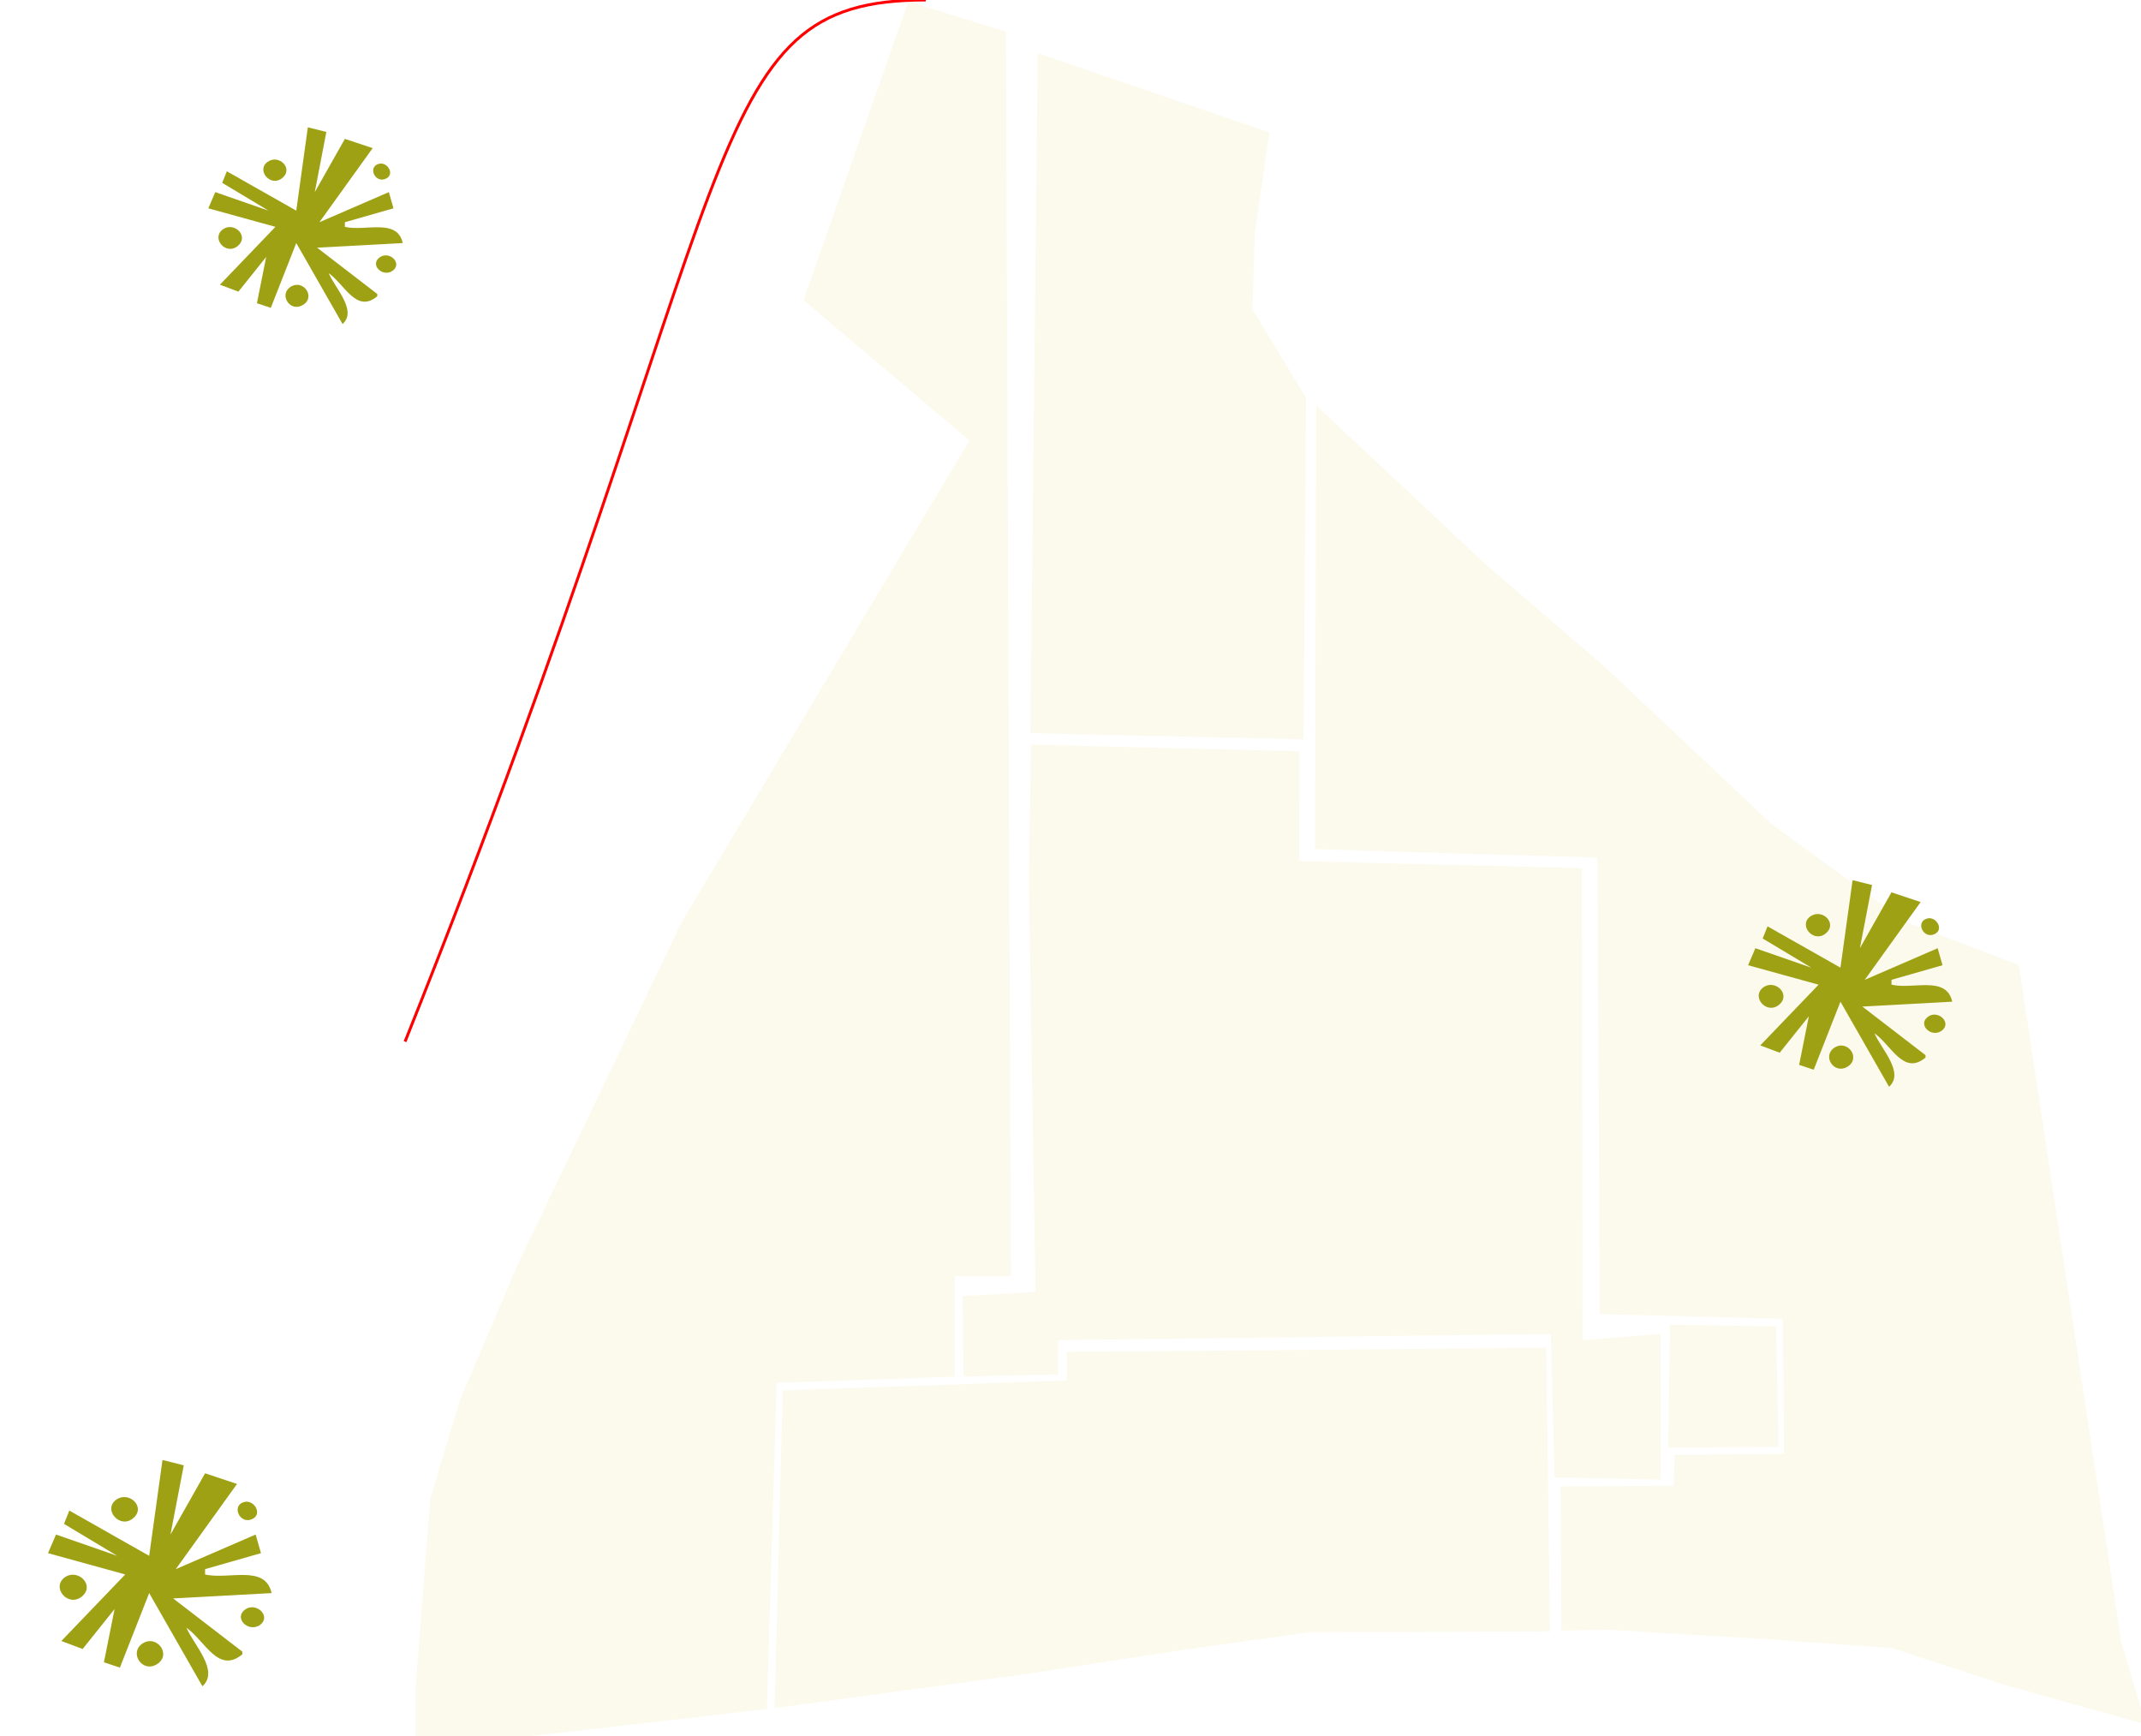 <svg xmlns="http://www.w3.org/2000/svg" 
        version="1.1" 
        width="185mm" 
        height="150mm" 
        style="fill-rule: evenodd; shape-rendering: geometricPrecision; text-rendering: geometricPrecision; image-rendering: optimizeQuality; clip-rule: evenodd" 
        viewBox="0 0 18500 15000">
        <defs>
            <style>
                #deco path {
                    fill: #9fa115; 
                    stroke: none;
                }
                .vgz-group polygon {
                    cursor: pointer;
                    fill: #fcfaed;
                }
                .vgz-group:hover polygon {
                    cursor: pointer;
                    fill: #EFAD8A;
                }
            </style>
        </defs>
        <rect x="0" y="0" width="147.4%" height="469.6%" fill="#ffffff" />
    <g>
        <g transform="matrix(0.8,0,0,1,1214,0)" id="garden" class="vgz-group">
            <polygon style="stroke: none" points="12194,1144 9691,459 9612,6335 12563,6388 12589,3437 12010,2673 12036,2014 12141,1434"/>
            <polygon style="stroke: none" points="7161,2594 8953,3806 5844,7969 4078,10920 3446,12106 3130,12949 2971,14583 2971,15114 6766,14767 6871,11948 8795,11895 8795,11026 9401,11026 9348,275 8294,11"/>
        </g>
        <g transform="matrix(0.8,0,0,1,2052.1,0)" id="sauna" class="vgz-group">
            <polygon style="stroke: none" points="8571.4,6434 11471.4,6492 11468.4,7440 14521.4,7501 14528.4,11579 15371.4,11526 15371.4,12785 14225.4,12765 14185.4,11526 8863.4,11579 8863.4,11875 7842.4,11894 7831.4,11198 8619.4,11164 8546.4,7574"/>
        </g>
        <g transform="matrix(0.8,0,0,1,2817.6,0)" id="herbadea" class="vgz-group">
            <polygon style="stroke: none" points="14514.9,11447 14495.9,12508 15687.9,12501 15661.9,11460"/>
        </g>
        <g transform="matrix(0.8,0,0,1,1774.5,0)" id="hauses" class="vgz-group">
            <polygon style="stroke: none" points="6236.4,12014 9305.4,11928 9305.4,11681 14483.4,11645 14523.4,14096 11934.4,14102 10524.4,14260 8917.4,14458 6148.4,14759"/>
        </g>
        <g transform="matrix(0.8,0,0,1,2830.7,0)" id="wiese" class="vgz-group">
            <polygon style="stroke: none" points="18267.7,8338 19373.7,14188 19637.7,14899 18108.7,14557 16896.7,14240 15500.7,14161 13840.7,14082 13326.7,14089 13316.7,12843 14538.7,12837 14549.7,12572 15730.7,12561 15717.7,11395 13741.7,11355 13714.7,7410 10664.7,7337 10678.7,3503 12522.7,4886 13787.7,5756 15605.7,7126 17054.7,7969"/>
        </g>
    </g>
    <g id="deco">
        <g id="deco1" transform="translate(1700,1000) scale(20,20)">
            <path d="M 48 5 L 43 41 L 13 24 L 11 29 L 31 41 L 8 33 L 5 40 L 34 48 L 10 73 L 18 76 L 30 61 L 26 81 L 32 83 L 43 55 L 63 90 C 69.5 84.2 59.7 74.4 57 68 C 64 73 69 85.5 78 78 L 78 77 L 52 57 L 89 55 C 86.6 44.1 72.8 50.1 64 48 L 64 46 L 85 40 L 83 33 L 53 46 L 76 14 L 64 10 L 51 33 L 56 7 L 48 5 z"/>
            <path d="M 30.5 20 C 25.7 23.6 31.8 30.8 36.7 27.1 C 42.2 23 35.5 16.3 30.5 20 z"/>
            <path d="M 78.3 20.9 C 73.9 22.5 77.2 29.3 81.7 27.2 C 85.9 25.3 82.2 19.4 78.3 20.9 z"/>
            <path d="M 11.4 49 C 6 52.8 12.5 60.5 17.7 56.3 C 22.8 52.1 16.3 45.7 11.4 49 z"/>
            <path d="M 79.3 61 C 74.4 64.2 80.2 70 84.6 67 C 89 63.8 83.4 58.4 79.3 61 z"/>
            <path d="M 40.4 74 C 35.4 77.5 40.4 85 45.8 81.8 C 51.7 78.3 45.9 70.3 40.4 74 z"/>
        </g>        
        <g id="deco2" transform="translate(300,12500) scale(23,23)">
            <path d="M 48 5 L 43 41 L 13 24 L 11 29 L 31 41 L 8 33 L 5 40 L 34 48 L 10 73 L 18 76 L 30 61 L 26 81 L 32 83 L 43 55 L 63 90 C 69.5 84.2 59.7 74.4 57 68 C 64 73 69 85.5 78 78 L 78 77 L 52 57 L 89 55 C 86.6 44.1 72.8 50.1 64 48 L 64 46 L 85 40 L 83 33 L 53 46 L 76 14 L 64 10 L 51 33 L 56 7 L 48 5 z"/>
            <path d="M 30.5 20 C 25.7 23.6 31.8 30.8 36.7 27.1 C 42.2 23 35.5 16.3 30.5 20 z"/>
            <path d="M 78.3 20.9 C 73.9 22.5 77.2 29.3 81.7 27.2 C 85.9 25.3 82.2 19.4 78.3 20.9 z"/>
            <path d="M 11.4 49 C 6 52.8 12.5 60.5 17.7 56.3 C 22.8 52.1 16.3 45.7 11.4 49 z"/>
            <path d="M 79.3 61 C 74.4 64.2 80.2 70 84.6 67 C 89 63.8 83.4 58.4 79.3 61 z"/>
            <path d="M 40.4 74 C 35.4 77.5 40.4 85 45.8 81.8 C 51.7 78.3 45.9 70.3 40.4 74 z"/>
        </g>        
        <g id="deco3" transform="translate(15000,7500) scale(21,21)">
            <path d="M 48 5 L 43 41 L 13 24 L 11 29 L 31 41 L 8 33 L 5 40 L 34 48 L 10 73 L 18 76 L 30 61 L 26 81 L 32 83 L 43 55 L 63 90 C 69.5 84.2 59.7 74.4 57 68 C 64 73 69 85.5 78 78 L 78 77 L 52 57 L 89 55 C 86.6 44.1 72.8 50.1 64 48 L 64 46 L 85 40 L 83 33 L 53 46 L 76 14 L 64 10 L 51 33 L 56 7 L 48 5 z"/>
            <path d="M 30.5 20 C 25.7 23.6 31.8 30.8 36.7 27.1 C 42.2 23 35.5 16.3 30.5 20 z"/>
            <path d="M 78.3 20.9 C 73.9 22.5 77.2 29.3 81.7 27.2 C 85.9 25.3 82.2 19.4 78.3 20.9 z"/>
            <path d="M 11.4 49 C 6 52.8 12.5 60.5 17.7 56.3 C 22.8 52.1 16.3 45.7 11.4 49 z"/>
            <path d="M 79.3 61 C 74.4 64.2 80.2 70 84.6 67 C 89 63.8 83.4 58.4 79.3 61 z"/>
            <path d="M 40.4 74 C 35.4 77.5 40.4 85 45.8 81.8 C 51.7 78.3 45.9 70.3 40.4 74 z"/>
        </g>
    </g>
<path d="M 8000 0 c -2000 0 -1500 1500 -4500 9000"
 style="fill: none; stroke: red; stroke-width: 25px" />


</svg>     